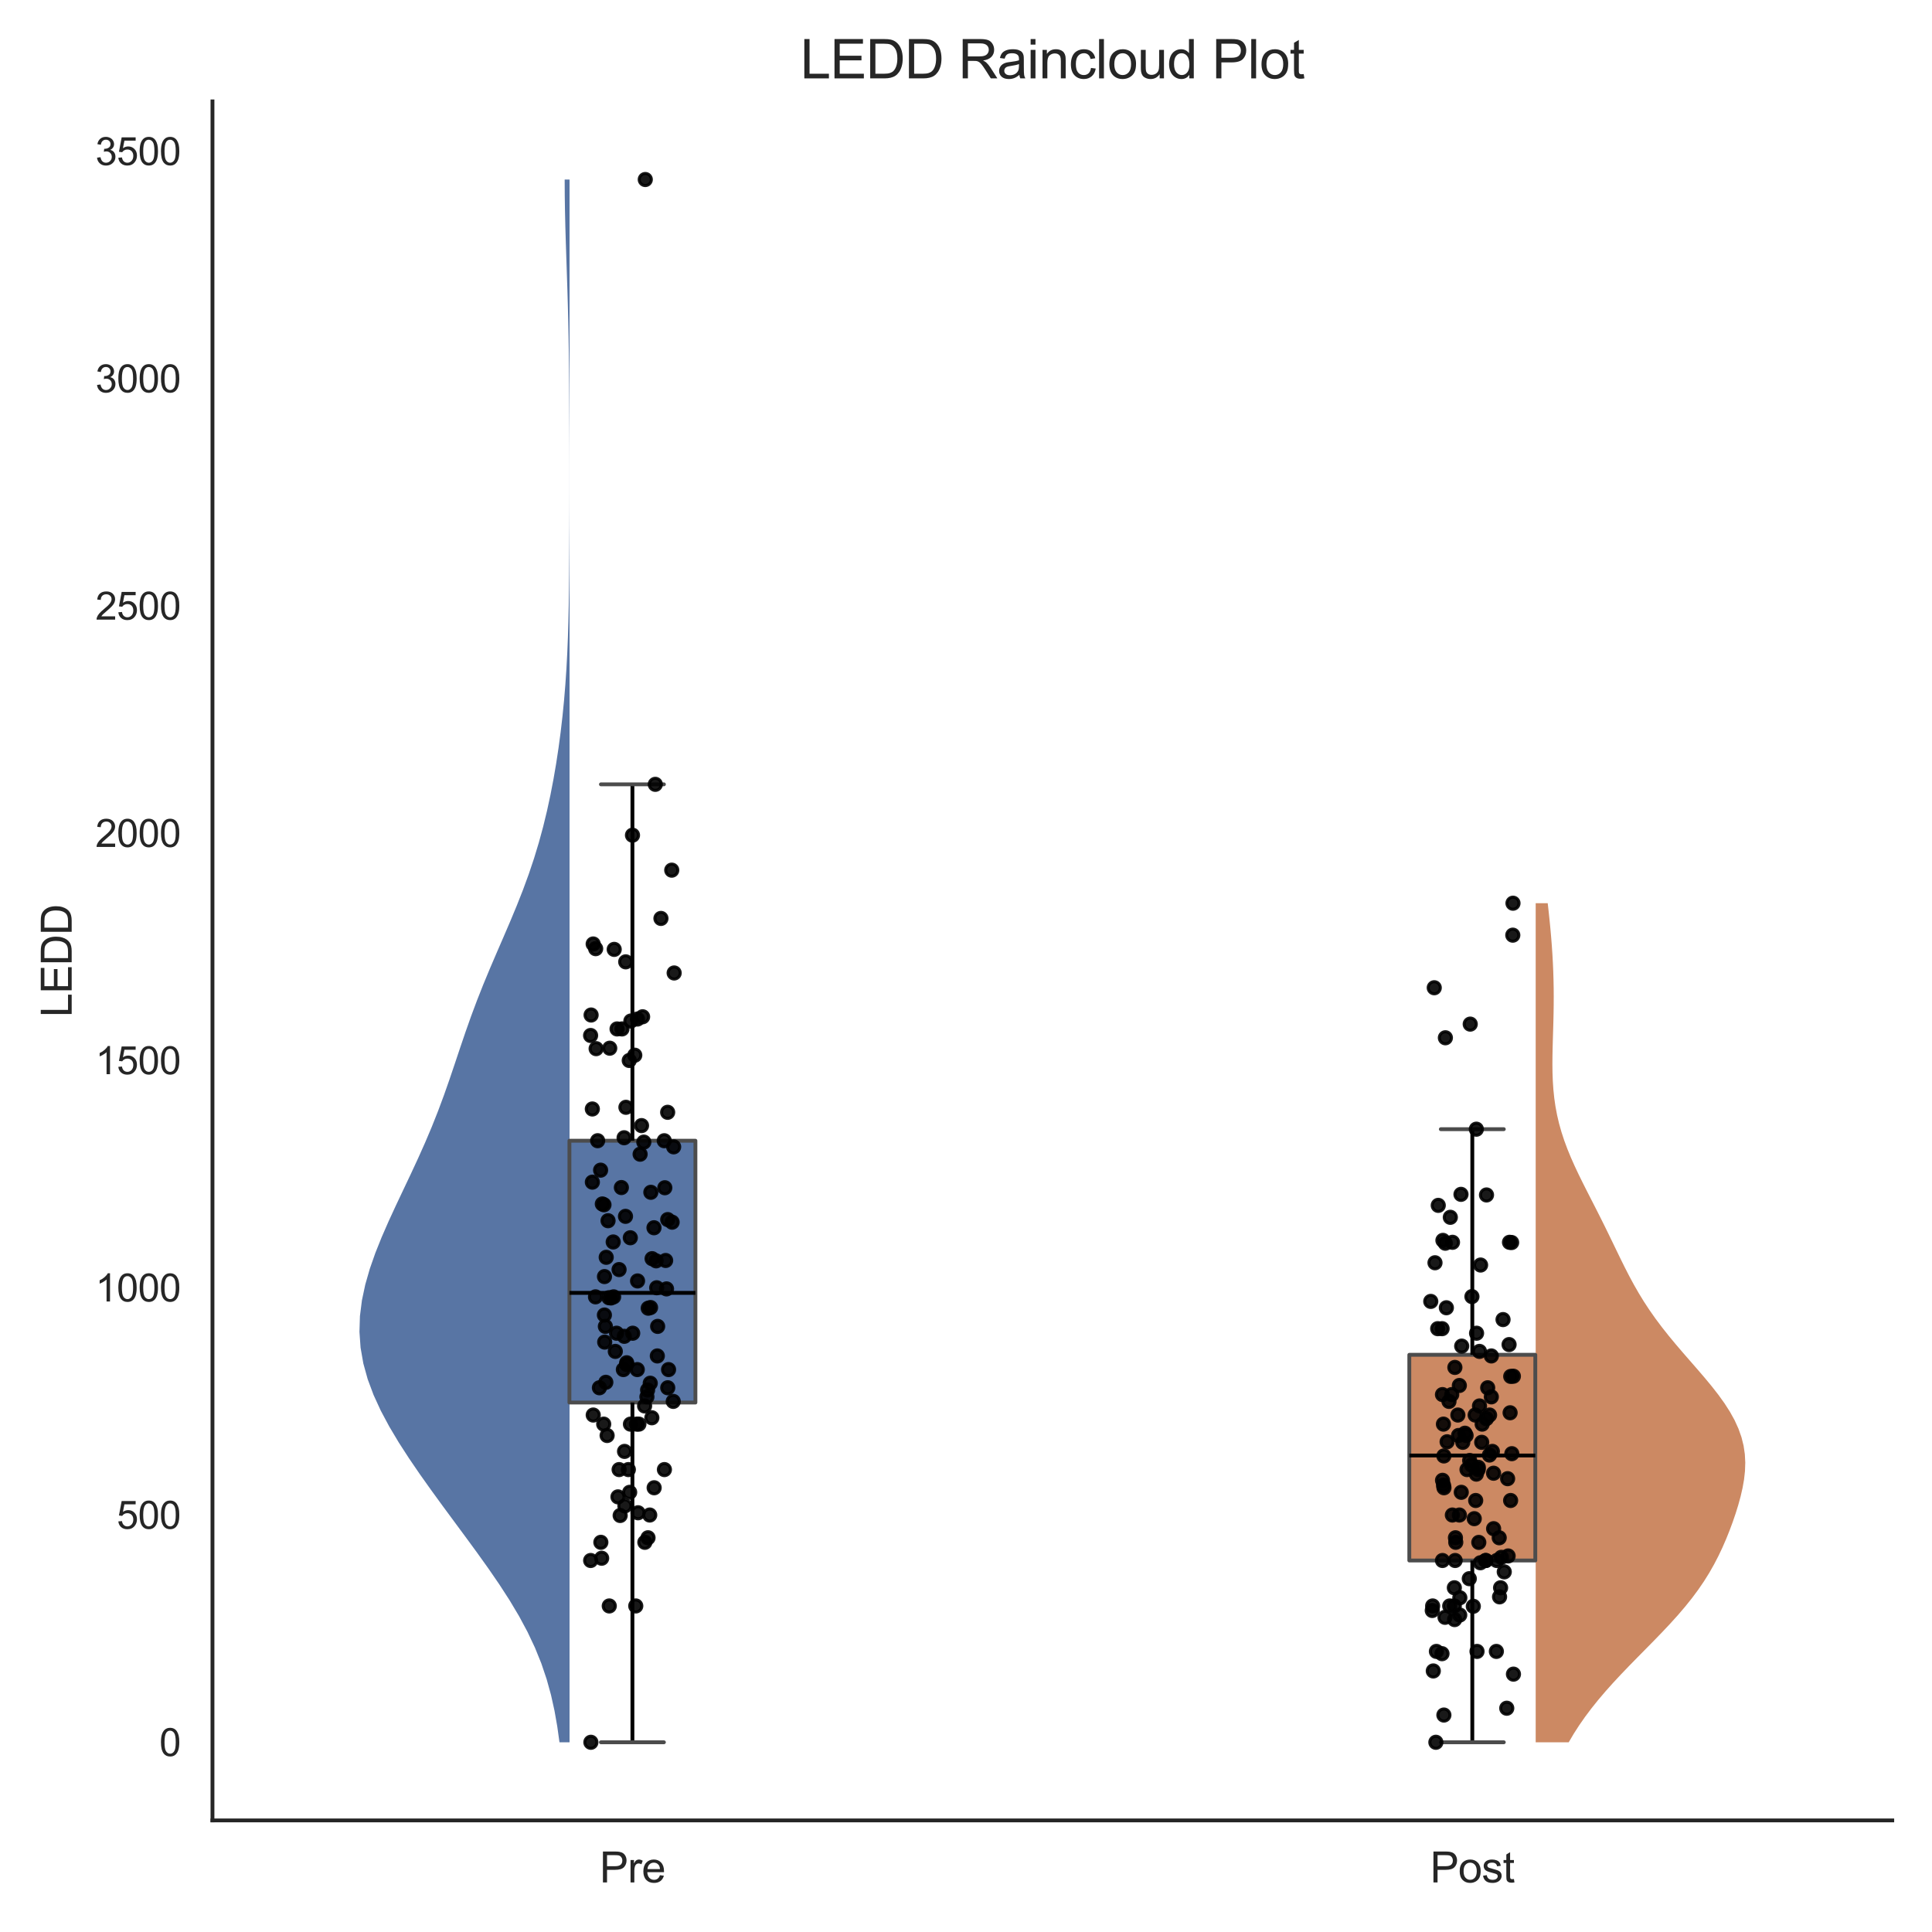 <?xml version="1.0" encoding="utf-8" standalone="no"?>
<!DOCTYPE svg PUBLIC "-//W3C//DTD SVG 1.1//EN"
  "http://www.w3.org/Graphics/SVG/1.1/DTD/svg11.dtd">
<svg xmlns:xlink="http://www.w3.org/1999/xlink" width="504pt" height="504pt" viewBox="0 0 504 504" xmlns="http://www.w3.org/2000/svg" version="1.1">
 <defs>
  <style type="text/css">*{stroke-linejoin: round; stroke-linecap: butt}</style>
 </defs>
 <g id="figure_1">
  <g id="patch_1">
   <path d="M 0 504 
L 504 504 
L 504 0 
L 0 0 
z
" style="fill: #ffffff"/>
  </g>
  <g id="axes_1">
   <g id="patch_2">
    <path d="M 55.428 474.892 
L 493.632 474.892 
L 493.632 26.448 
L 55.428 26.448 
z
" style="fill: #ffffff"/>
   </g>
   <g id="matplotlib.axis_1">
    <g id="xtick_1">
     <g id="text_1">
      <!-- Pre -->
      <g style="fill: #262626" transform="translate(156.42 491.066) scale(0.11 -0.11)">
       <defs>
        <path id="ArialMT-50" d="M 494 0 
L 494 4581 
L 2222 4581 
Q 2678 4581 2919 4538 
Q 3256 4481 3484 4323 
Q 3713 4166 3852 3881 
Q 3991 3597 3991 3256 
Q 3991 2672 3619 2267 
Q 3247 1863 2275 1863 
L 1100 1863 
L 1100 0 
L 494 0 
z
M 1100 2403 
L 2284 2403 
Q 2872 2403 3119 2622 
Q 3366 2841 3366 3238 
Q 3366 3525 3220 3729 
Q 3075 3934 2838 4000 
Q 2684 4041 2272 4041 
L 1100 4041 
L 1100 2403 
z
" transform="scale(0.016)"/>
        <path id="ArialMT-72" d="M 416 0 
L 416 3319 
L 922 3319 
L 922 2816 
Q 1116 3169 1280 3281 
Q 1444 3394 1641 3394 
Q 1925 3394 2219 3213 
L 2025 2691 
Q 1819 2813 1613 2813 
Q 1428 2813 1281 2702 
Q 1134 2591 1072 2394 
Q 978 2094 978 1738 
L 978 0 
L 416 0 
z
" transform="scale(0.016)"/>
        <path id="ArialMT-65" d="M 2694 1069 
L 3275 997 
Q 3138 488 2766 206 
Q 2394 -75 1816 -75 
Q 1088 -75 661 373 
Q 234 822 234 1631 
Q 234 2469 665 2931 
Q 1097 3394 1784 3394 
Q 2450 3394 2872 2941 
Q 3294 2488 3294 1666 
Q 3294 1616 3291 1516 
L 816 1516 
Q 847 969 1125 678 
Q 1403 388 1819 388 
Q 2128 388 2347 550 
Q 2566 713 2694 1069 
z
M 847 1978 
L 2700 1978 
Q 2663 2397 2488 2606 
Q 2219 2931 1791 2931 
Q 1403 2931 1139 2672 
Q 875 2413 847 1978 
z
" transform="scale(0.016)"/>
       </defs>
       <use xlink:href="#ArialMT-50"/>
       <use xlink:href="#ArialMT-72" transform="translate(66.699 0)"/>
       <use xlink:href="#ArialMT-65" transform="translate(100 0)"/>
      </g>
     </g>
    </g>
    <g id="xtick_2">
     <g id="text_2">
      <!-- Post -->
      <g style="fill: #262626" transform="translate(373.076 491.066) scale(0.11 -0.11)">
       <defs>
        <path id="ArialMT-6f" d="M 213 1659 
Q 213 2581 725 3025 
Q 1153 3394 1769 3394 
Q 2453 3394 2887 2945 
Q 3322 2497 3322 1706 
Q 3322 1066 3130 698 
Q 2938 331 2570 128 
Q 2203 -75 1769 -75 
Q 1072 -75 642 372 
Q 213 819 213 1659 
z
M 791 1659 
Q 791 1022 1069 705 
Q 1347 388 1769 388 
Q 2188 388 2466 706 
Q 2744 1025 2744 1678 
Q 2744 2294 2464 2611 
Q 2184 2928 1769 2928 
Q 1347 2928 1069 2612 
Q 791 2297 791 1659 
z
" transform="scale(0.016)"/>
        <path id="ArialMT-73" d="M 197 991 
L 753 1078 
Q 800 744 1014 566 
Q 1228 388 1613 388 
Q 2000 388 2187 545 
Q 2375 703 2375 916 
Q 2375 1106 2209 1216 
Q 2094 1291 1634 1406 
Q 1016 1563 777 1677 
Q 538 1791 414 1992 
Q 291 2194 291 2438 
Q 291 2659 392 2848 
Q 494 3038 669 3163 
Q 800 3259 1026 3326 
Q 1253 3394 1513 3394 
Q 1903 3394 2198 3281 
Q 2494 3169 2634 2976 
Q 2775 2784 2828 2463 
L 2278 2388 
Q 2241 2644 2061 2787 
Q 1881 2931 1553 2931 
Q 1166 2931 1000 2803 
Q 834 2675 834 2503 
Q 834 2394 903 2306 
Q 972 2216 1119 2156 
Q 1203 2125 1616 2013 
Q 2213 1853 2448 1751 
Q 2684 1650 2818 1456 
Q 2953 1263 2953 975 
Q 2953 694 2789 445 
Q 2625 197 2315 61 
Q 2006 -75 1616 -75 
Q 969 -75 630 194 
Q 291 463 197 991 
z
" transform="scale(0.016)"/>
        <path id="ArialMT-74" d="M 1650 503 
L 1731 6 
Q 1494 -44 1306 -44 
Q 1000 -44 831 53 
Q 663 150 594 308 
Q 525 466 525 972 
L 525 2881 
L 113 2881 
L 113 3319 
L 525 3319 
L 525 4141 
L 1084 4478 
L 1084 3319 
L 1650 3319 
L 1650 2881 
L 1084 2881 
L 1084 941 
Q 1084 700 1114 631 
Q 1144 563 1211 522 
Q 1278 481 1403 481 
Q 1497 481 1650 503 
z
" transform="scale(0.016)"/>
       </defs>
       <use xlink:href="#ArialMT-50"/>
       <use xlink:href="#ArialMT-6f" transform="translate(66.699 0)"/>
       <use xlink:href="#ArialMT-73" transform="translate(122.314 0)"/>
       <use xlink:href="#ArialMT-74" transform="translate(172.314 0)"/>
      </g>
     </g>
    </g>
   </g>
   <g id="matplotlib.axis_2">
    <g id="ytick_1">
     <g id="text_3">
      <!-- 0 -->
      <g style="fill: #262626" transform="translate(41.567 458.097) scale(0.1 -0.1)">
       <defs>
        <path id="ArialMT-30" d="M 266 2259 
Q 266 3072 433 3567 
Q 600 4063 929 4331 
Q 1259 4600 1759 4600 
Q 2128 4600 2406 4451 
Q 2684 4303 2865 4023 
Q 3047 3744 3150 3342 
Q 3253 2941 3253 2259 
Q 3253 1453 3087 958 
Q 2922 463 2592 192 
Q 2263 -78 1759 -78 
Q 1097 -78 719 397 
Q 266 969 266 2259 
z
M 844 2259 
Q 844 1131 1108 757 
Q 1372 384 1759 384 
Q 2147 384 2411 759 
Q 2675 1134 2675 2259 
Q 2675 3391 2411 3762 
Q 2147 4134 1753 4134 
Q 1366 4134 1134 3806 
Q 844 3388 844 2259 
z
" transform="scale(0.016)"/>
       </defs>
       <use xlink:href="#ArialMT-30"/>
      </g>
     </g>
    </g>
    <g id="ytick_2">
     <g id="text_4">
      <!-- 500 -->
      <g style="fill: #262626" transform="translate(30.445 398.806) scale(0.1 -0.1)">
       <defs>
        <path id="ArialMT-35" d="M 266 1200 
L 856 1250 
Q 922 819 1161 601 
Q 1400 384 1738 384 
Q 2144 384 2425 690 
Q 2706 997 2706 1503 
Q 2706 1984 2436 2262 
Q 2166 2541 1728 2541 
Q 1456 2541 1237 2417 
Q 1019 2294 894 2097 
L 366 2166 
L 809 4519 
L 3088 4519 
L 3088 3981 
L 1259 3981 
L 1013 2750 
Q 1425 3038 1878 3038 
Q 2478 3038 2890 2622 
Q 3303 2206 3303 1553 
Q 3303 931 2941 478 
Q 2500 -78 1738 -78 
Q 1113 -78 717 272 
Q 322 622 266 1200 
z
" transform="scale(0.016)"/>
       </defs>
       <use xlink:href="#ArialMT-35"/>
       <use xlink:href="#ArialMT-30" transform="translate(55.615 0)"/>
       <use xlink:href="#ArialMT-30" transform="translate(111.23 0)"/>
      </g>
     </g>
    </g>
    <g id="ytick_3">
     <g id="text_5">
      <!-- 1000 -->
      <g style="fill: #262626" transform="translate(24.884 339.516) scale(0.1 -0.1)">
       <defs>
        <path id="ArialMT-31" d="M 2384 0 
L 1822 0 
L 1822 3584 
Q 1619 3391 1289 3197 
Q 959 3003 697 2906 
L 697 3450 
Q 1169 3672 1522 3987 
Q 1875 4303 2022 4600 
L 2384 4600 
L 2384 0 
z
" transform="scale(0.016)"/>
       </defs>
       <use xlink:href="#ArialMT-31"/>
       <use xlink:href="#ArialMT-30" transform="translate(55.615 0)"/>
       <use xlink:href="#ArialMT-30" transform="translate(111.23 0)"/>
       <use xlink:href="#ArialMT-30" transform="translate(166.846 0)"/>
      </g>
     </g>
    </g>
    <g id="ytick_4">
     <g id="text_6">
      <!-- 1500 -->
      <g style="fill: #262626" transform="translate(24.884 280.226) scale(0.1 -0.1)">
       <use xlink:href="#ArialMT-31"/>
       <use xlink:href="#ArialMT-35" transform="translate(55.615 0)"/>
       <use xlink:href="#ArialMT-30" transform="translate(111.23 0)"/>
       <use xlink:href="#ArialMT-30" transform="translate(166.846 0)"/>
      </g>
     </g>
    </g>
    <g id="ytick_5">
     <g id="text_7">
      <!-- 2000 -->
      <g style="fill: #262626" transform="translate(24.884 220.935) scale(0.1 -0.1)">
       <defs>
        <path id="ArialMT-32" d="M 3222 541 
L 3222 0 
L 194 0 
Q 188 203 259 391 
Q 375 700 629 1000 
Q 884 1300 1366 1694 
Q 2113 2306 2375 2664 
Q 2638 3022 2638 3341 
Q 2638 3675 2398 3904 
Q 2159 4134 1775 4134 
Q 1369 4134 1125 3890 
Q 881 3647 878 3216 
L 300 3275 
Q 359 3922 746 4261 
Q 1134 4600 1788 4600 
Q 2447 4600 2831 4234 
Q 3216 3869 3216 3328 
Q 3216 3053 3103 2787 
Q 2991 2522 2730 2228 
Q 2469 1934 1863 1422 
Q 1356 997 1212 845 
Q 1069 694 975 541 
L 3222 541 
z
" transform="scale(0.016)"/>
       </defs>
       <use xlink:href="#ArialMT-32"/>
       <use xlink:href="#ArialMT-30" transform="translate(55.615 0)"/>
       <use xlink:href="#ArialMT-30" transform="translate(111.23 0)"/>
       <use xlink:href="#ArialMT-30" transform="translate(166.846 0)"/>
      </g>
     </g>
    </g>
    <g id="ytick_6">
     <g id="text_8">
      <!-- 2500 -->
      <g style="fill: #262626" transform="translate(24.884 161.645) scale(0.1 -0.1)">
       <use xlink:href="#ArialMT-32"/>
       <use xlink:href="#ArialMT-35" transform="translate(55.615 0)"/>
       <use xlink:href="#ArialMT-30" transform="translate(111.23 0)"/>
       <use xlink:href="#ArialMT-30" transform="translate(166.846 0)"/>
      </g>
     </g>
    </g>
    <g id="ytick_7">
     <g id="text_9">
      <!-- 3000 -->
      <g style="fill: #262626" transform="translate(24.884 102.355) scale(0.1 -0.1)">
       <defs>
        <path id="ArialMT-33" d="M 269 1209 
L 831 1284 
Q 928 806 1161 595 
Q 1394 384 1728 384 
Q 2125 384 2398 659 
Q 2672 934 2672 1341 
Q 2672 1728 2419 1979 
Q 2166 2231 1775 2231 
Q 1616 2231 1378 2169 
L 1441 2663 
Q 1497 2656 1531 2656 
Q 1891 2656 2178 2843 
Q 2466 3031 2466 3422 
Q 2466 3731 2256 3934 
Q 2047 4138 1716 4138 
Q 1388 4138 1169 3931 
Q 950 3725 888 3313 
L 325 3413 
Q 428 3978 793 4289 
Q 1159 4600 1703 4600 
Q 2078 4600 2393 4439 
Q 2709 4278 2876 4000 
Q 3044 3722 3044 3409 
Q 3044 3113 2884 2869 
Q 2725 2625 2413 2481 
Q 2819 2388 3044 2092 
Q 3269 1797 3269 1353 
Q 3269 753 2831 336 
Q 2394 -81 1725 -81 
Q 1122 -81 723 278 
Q 325 638 269 1209 
z
" transform="scale(0.016)"/>
       </defs>
       <use xlink:href="#ArialMT-33"/>
       <use xlink:href="#ArialMT-30" transform="translate(55.615 0)"/>
       <use xlink:href="#ArialMT-30" transform="translate(111.23 0)"/>
       <use xlink:href="#ArialMT-30" transform="translate(166.846 0)"/>
      </g>
     </g>
    </g>
    <g id="ytick_8">
     <g id="text_10">
      <!-- 3500 -->
      <g style="fill: #262626" transform="translate(24.884 43.065) scale(0.1 -0.1)">
       <use xlink:href="#ArialMT-33"/>
       <use xlink:href="#ArialMT-35" transform="translate(55.615 0)"/>
       <use xlink:href="#ArialMT-30" transform="translate(111.23 0)"/>
       <use xlink:href="#ArialMT-30" transform="translate(166.846 0)"/>
      </g>
     </g>
    </g>
    <g id="text_11">
     <!-- LEDD -->
     <g style="fill: #262626" transform="translate(18.698 265.341) rotate(-90) scale(0.11 -0.11)">
      <defs>
       <path id="ArialMT-4c" d="M 469 0 
L 469 4581 
L 1075 4581 
L 1075 541 
L 3331 541 
L 3331 0 
L 469 0 
z
" transform="scale(0.016)"/>
       <path id="ArialMT-45" d="M 506 0 
L 506 4581 
L 3819 4581 
L 3819 4041 
L 1113 4041 
L 1113 2638 
L 3647 2638 
L 3647 2100 
L 1113 2100 
L 1113 541 
L 3925 541 
L 3925 0 
L 506 0 
z
" transform="scale(0.016)"/>
       <path id="ArialMT-44" d="M 494 0 
L 494 4581 
L 2072 4581 
Q 2606 4581 2888 4516 
Q 3281 4425 3559 4188 
Q 3922 3881 4101 3404 
Q 4281 2928 4281 2316 
Q 4281 1794 4159 1391 
Q 4038 988 3847 723 
Q 3656 459 3429 307 
Q 3203 156 2883 78 
Q 2563 0 2147 0 
L 494 0 
z
M 1100 541 
L 2078 541 
Q 2531 541 2789 625 
Q 3047 709 3200 863 
Q 3416 1078 3536 1442 
Q 3656 1806 3656 2325 
Q 3656 3044 3420 3430 
Q 3184 3816 2847 3947 
Q 2603 4041 2063 4041 
L 1100 4041 
L 1100 541 
z
" transform="scale(0.016)"/>
      </defs>
      <use xlink:href="#ArialMT-4c"/>
      <use xlink:href="#ArialMT-45" transform="translate(55.615 0)"/>
      <use xlink:href="#ArialMT-44" transform="translate(122.314 0)"/>
      <use xlink:href="#ArialMT-44" transform="translate(194.531 0)"/>
     </g>
    </g>
   </g>
   <g id="FillBetweenPolyCollection_1">
    <defs>
     <path id="m9ee59a6332" d="M 148.578 -49.492 
L 145.951 -49.492 
L 145.376 -53.61 
L 144.651 -57.728 
L 143.738 -61.846 
L 142.6 -65.964 
L 141.208 -70.082 
L 139.542 -74.199 
L 137.597 -78.317 
L 135.384 -82.435 
L 132.926 -86.553 
L 130.261 -90.671 
L 127.434 -94.789 
L 124.49 -98.907 
L 121.476 -103.025 
L 118.432 -107.143 
L 115.395 -111.261 
L 112.399 -115.379 
L 109.477 -119.497 
L 106.666 -123.615 
L 104.007 -127.733 
L 101.551 -131.851 
L 99.349 -135.969 
L 97.456 -140.087 
L 95.921 -144.205 
L 94.781 -148.322 
L 94.062 -152.44 
L 93.771 -156.558 
L 93.897 -160.676 
L 94.417 -164.794 
L 95.292 -168.912 
L 96.476 -173.03 
L 97.919 -177.148 
L 99.568 -181.266 
L 101.367 -185.384 
L 103.266 -189.502 
L 105.214 -193.62 
L 107.165 -197.738 
L 109.077 -201.856 
L 110.916 -205.974 
L 112.658 -210.092 
L 114.293 -214.21 
L 115.825 -218.327 
L 117.271 -222.445 
L 118.663 -226.563 
L 120.04 -230.681 
L 121.441 -234.799 
L 122.899 -238.917 
L 124.439 -243.035 
L 126.067 -247.153 
L 127.775 -251.271 
L 129.539 -255.389 
L 131.325 -259.507 
L 133.093 -263.625 
L 134.806 -267.743 
L 136.43 -271.861 
L 137.94 -275.979 
L 139.321 -280.097 
L 140.57 -284.215 
L 141.69 -288.333 
L 142.69 -292.45 
L 143.582 -296.568 
L 144.376 -300.686 
L 145.083 -304.804 
L 145.708 -308.922 
L 146.258 -313.04 
L 146.736 -317.158 
L 147.143 -321.276 
L 147.483 -325.394 
L 147.76 -329.512 
L 147.98 -333.63 
L 148.149 -337.748 
L 148.276 -341.866 
L 148.367 -345.984 
L 148.431 -350.102 
L 148.475 -354.22 
L 148.503 -358.338 
L 148.521 -362.455 
L 148.532 -366.573 
L 148.538 -370.691 
L 148.541 -374.809 
L 148.542 -378.927 
L 148.541 -383.045 
L 148.538 -387.163 
L 148.531 -391.281 
L 148.521 -395.399 
L 148.505 -399.517 
L 148.48 -403.635 
L 148.444 -407.753 
L 148.394 -411.871 
L 148.327 -415.989 
L 148.241 -420.107 
L 148.137 -424.225 
L 148.015 -428.343 
L 147.881 -432.461 
L 147.741 -436.578 
L 147.606 -440.696 
L 147.484 -444.814 
L 147.388 -448.932 
L 147.326 -453.05 
L 147.305 -457.168 
L 148.578 -457.168 
L 148.578 -457.168 
L 148.578 -453.05 
L 148.578 -448.932 
L 148.578 -444.814 
L 148.578 -440.696 
L 148.578 -436.578 
L 148.578 -432.461 
L 148.578 -428.343 
L 148.578 -424.225 
L 148.578 -420.107 
L 148.578 -415.989 
L 148.578 -411.871 
L 148.578 -407.753 
L 148.578 -403.635 
L 148.578 -399.517 
L 148.572 -395.399 
L 148.561 -391.281 
L 148.555 -387.163 
L 148.552 -383.045 
L 148.551 -378.927 
L 148.552 -374.809 
L 148.555 -370.691 
L 148.561 -366.573 
L 148.572 -362.455 
L 148.578 -358.338 
L 148.578 -354.22 
L 148.578 -350.102 
L 148.578 -345.984 
L 148.578 -341.866 
L 148.578 -337.748 
L 148.578 -333.63 
L 148.578 -329.512 
L 148.578 -325.394 
L 148.578 -321.276 
L 148.578 -317.158 
L 148.578 -313.04 
L 148.578 -308.922 
L 148.578 -304.804 
L 148.578 -300.686 
L 148.578 -296.568 
L 148.578 -292.45 
L 148.578 -288.333 
L 148.578 -284.215 
L 148.578 -280.097 
L 148.578 -275.979 
L 148.578 -271.861 
L 148.578 -267.743 
L 148.578 -263.625 
L 148.578 -259.507 
L 148.578 -255.389 
L 148.578 -251.271 
L 148.578 -247.153 
L 148.578 -243.035 
L 148.578 -238.917 
L 148.578 -234.799 
L 148.578 -230.681 
L 148.578 -226.563 
L 148.578 -222.445 
L 148.578 -218.327 
L 148.578 -214.21 
L 148.578 -210.092 
L 148.578 -205.974 
L 148.578 -201.856 
L 148.578 -197.738 
L 148.578 -193.62 
L 148.578 -189.502 
L 148.578 -185.384 
L 148.578 -181.266 
L 148.578 -177.148 
L 148.578 -173.03 
L 148.578 -168.912 
L 148.578 -164.794 
L 148.578 -160.676 
L 148.578 -156.558 
L 148.578 -152.44 
L 148.578 -148.322 
L 148.578 -144.205 
L 148.578 -140.087 
L 148.578 -135.969 
L 148.578 -131.851 
L 148.578 -127.733 
L 148.578 -123.615 
L 148.578 -119.497 
L 148.578 -115.379 
L 148.578 -111.261 
L 148.578 -107.143 
L 148.578 -103.025 
L 148.578 -98.907 
L 148.578 -94.789 
L 148.578 -90.671 
L 148.578 -86.553 
L 148.578 -82.435 
L 148.578 -78.317 
L 148.578 -74.199 
L 148.578 -70.082 
L 148.578 -65.964 
L 148.578 -61.846 
L 148.578 -57.728 
L 148.578 -53.61 
L 148.578 -49.492 
z
"/>
    </defs>
    <g clip-path="url(#p3ded3332db)">
     <use xlink:href="#m9ee59a6332" x="0" y="504" style="fill: #5875a4"/>
    </g>
   </g>
   <g id="FillBetweenPolyCollection_2">
    <defs>
     <path id="m109785ad4e" d="M 409.229 -49.492 
L 400.615 -49.492 
L 400.615 -51.703 
L 400.615 -53.914 
L 400.615 -56.125 
L 400.615 -58.336 
L 400.615 -60.547 
L 400.615 -62.758 
L 400.615 -64.969 
L 400.615 -67.18 
L 400.615 -69.391 
L 400.615 -71.602 
L 400.615 -73.813 
L 400.615 -76.024 
L 400.615 -78.235 
L 400.615 -80.446 
L 400.615 -82.657 
L 400.615 -84.868 
L 400.615 -87.079 
L 400.615 -89.29 
L 400.615 -91.501 
L 400.615 -93.712 
L 400.615 -95.923 
L 400.615 -98.134 
L 400.615 -100.345 
L 400.615 -102.556 
L 400.615 -104.767 
L 400.615 -106.978 
L 400.615 -109.189 
L 400.615 -111.4 
L 400.615 -113.611 
L 400.615 -115.822 
L 400.615 -118.033 
L 400.615 -120.244 
L 400.615 -122.455 
L 400.615 -124.666 
L 400.615 -126.877 
L 400.615 -129.088 
L 400.615 -131.299 
L 400.615 -133.51 
L 400.615 -135.721 
L 400.615 -137.932 
L 400.615 -140.143 
L 400.615 -142.354 
L 400.615 -144.565 
L 400.615 -146.776 
L 400.615 -148.987 
L 400.615 -151.198 
L 400.615 -153.409 
L 400.615 -155.62 
L 400.615 -157.831 
L 400.615 -160.042 
L 400.615 -162.253 
L 400.615 -164.464 
L 400.615 -166.675 
L 400.615 -168.886 
L 400.615 -171.097 
L 400.615 -173.308 
L 400.615 -175.52 
L 400.615 -177.731 
L 400.615 -179.942 
L 400.615 -182.153 
L 400.615 -184.364 
L 400.615 -186.575 
L 400.615 -188.786 
L 400.615 -190.997 
L 400.615 -193.208 
L 400.615 -195.419 
L 400.615 -197.63 
L 400.615 -199.841 
L 400.615 -202.052 
L 400.615 -204.263 
L 400.615 -206.474 
L 400.615 -208.685 
L 400.615 -210.896 
L 400.615 -213.107 
L 400.615 -215.318 
L 400.615 -217.529 
L 400.615 -219.74 
L 400.615 -221.951 
L 400.615 -224.162 
L 400.615 -226.373 
L 400.615 -228.584 
L 400.615 -230.795 
L 400.615 -233.006 
L 400.615 -235.217 
L 400.615 -237.428 
L 400.615 -239.639 
L 400.615 -241.85 
L 400.615 -244.061 
L 400.615 -246.272 
L 400.615 -248.483 
L 400.615 -250.694 
L 400.615 -252.905 
L 400.615 -255.116 
L 400.615 -257.327 
L 400.615 -259.538 
L 400.615 -261.749 
L 400.615 -263.96 
L 400.615 -266.171 
L 400.615 -268.382 
L 403.752 -268.382 
L 403.752 -268.382 
L 404.001 -266.171 
L 404.235 -263.96 
L 404.451 -261.749 
L 404.647 -259.538 
L 404.821 -257.327 
L 404.971 -255.116 
L 405.095 -252.905 
L 405.192 -250.694 
L 405.262 -248.483 
L 405.305 -246.272 
L 405.32 -244.061 
L 405.31 -241.85 
L 405.278 -239.639 
L 405.227 -237.428 
L 405.165 -235.217 
L 405.098 -233.006 
L 405.037 -230.795 
L 404.992 -228.584 
L 404.976 -226.373 
L 405.002 -224.162 
L 405.083 -221.951 
L 405.233 -219.74 
L 405.462 -217.529 
L 405.781 -215.318 
L 406.198 -213.107 
L 406.717 -210.896 
L 407.34 -208.685 
L 408.064 -206.474 
L 408.884 -204.263 
L 409.792 -202.052 
L 410.774 -199.841 
L 411.816 -197.63 
L 412.904 -195.419 
L 414.019 -193.208 
L 415.149 -190.997 
L 416.278 -188.786 
L 417.397 -186.575 
L 418.5 -184.364 
L 419.586 -182.153 
L 420.658 -179.942 
L 421.725 -177.731 
L 422.798 -175.52 
L 423.894 -173.308 
L 425.029 -171.097 
L 426.221 -168.886 
L 427.487 -166.675 
L 428.84 -164.464 
L 430.291 -162.253 
L 431.844 -160.042 
L 433.498 -157.831 
L 435.246 -155.62 
L 437.075 -153.409 
L 438.965 -151.198 
L 440.888 -148.987 
L 442.816 -146.776 
L 444.713 -144.565 
L 446.544 -142.354 
L 448.272 -140.143 
L 449.861 -137.932 
L 451.28 -135.721 
L 452.504 -133.51 
L 453.512 -131.299 
L 454.294 -129.088 
L 454.846 -126.877 
L 455.173 -124.666 
L 455.289 -122.455 
L 455.213 -120.244 
L 454.968 -118.033 
L 454.578 -115.822 
L 454.07 -113.611 
L 453.463 -111.4 
L 452.777 -109.189 
L 452.021 -106.978 
L 451.2 -104.767 
L 450.313 -102.556 
L 449.352 -100.345 
L 448.306 -98.134 
L 447.161 -95.923 
L 445.905 -93.712 
L 444.525 -91.501 
L 443.014 -89.29 
L 441.371 -87.079 
L 439.597 -84.868 
L 437.704 -82.657 
L 435.707 -80.446 
L 433.626 -78.235 
L 431.485 -76.024 
L 429.309 -73.813 
L 427.127 -71.602 
L 424.963 -69.391 
L 422.842 -67.18 
L 420.784 -64.969 
L 418.809 -62.758 
L 416.929 -60.547 
L 415.156 -58.336 
L 413.496 -56.125 
L 411.954 -53.914 
L 410.532 -51.703 
L 409.229 -49.492 
z
"/>
    </defs>
    <g clip-path="url(#p3ded3332db)">
     <use xlink:href="#m109785ad4e" x="0" y="504" style="fill: #cc8963"/>
    </g>
   </g>
   <g id="patch_3">
    <path d="M 148.546 365.879 
L 181.412 365.879 
L 181.412 297.581 
L 148.546 297.581 
L 148.546 365.879 
z
" clip-path="url(#p3ded3332db)" style="fill: #5875a4; stroke: #4c4c4c; stroke-linejoin: miter"/>
   </g>
   <g id="line2d_1">
    <path d="M 164.979 365.879 
L 164.979 454.508 
" clip-path="url(#p3ded3332db)" style="fill: none; stroke: #000000"/>
   </g>
   <g id="line2d_2">
    <path d="M 164.979 297.581 
L 164.979 204.609 
" clip-path="url(#p3ded3332db)" style="fill: none; stroke: #000000"/>
   </g>
   <g id="line2d_3">
    <path d="M 156.763 454.508 
L 173.195 454.508 
" clip-path="url(#p3ded3332db)" style="fill: none; stroke: #4c4c4c; stroke-linecap: round"/>
   </g>
   <g id="line2d_4">
    <path d="M 156.763 204.609 
L 173.195 204.609 
" clip-path="url(#p3ded3332db)" style="fill: none; stroke: #4c4c4c; stroke-linecap: round"/>
   </g>
   <g id="line2d_5"/>
   <g id="patch_4">
    <path d="M 367.648 407.085 
L 400.514 407.085 
L 400.514 353.428 
L 367.648 353.428 
L 367.648 407.085 
z
" clip-path="url(#p3ded3332db)" style="fill: #cc8963; stroke: #4c4c4c; stroke-linejoin: miter"/>
   </g>
   <g id="line2d_6">
    <path d="M 384.081 407.085 
L 384.081 454.508 
" clip-path="url(#p3ded3332db)" style="fill: none; stroke: #000000"/>
   </g>
   <g id="line2d_7">
    <path d="M 384.081 353.428 
L 384.081 294.57 
" clip-path="url(#p3ded3332db)" style="fill: none; stroke: #000000"/>
   </g>
   <g id="line2d_8">
    <path d="M 375.865 454.508 
L 392.297 454.508 
" clip-path="url(#p3ded3332db)" style="fill: none; stroke: #4c4c4c; stroke-linecap: round"/>
   </g>
   <g id="line2d_9">
    <path d="M 375.865 294.57 
L 392.297 294.57 
" clip-path="url(#p3ded3332db)" style="fill: none; stroke: #4c4c4c; stroke-linecap: round"/>
   </g>
   <g id="line2d_10"/>
   <g id="PathCollection_1">
    <defs>
     <path id="md6fd870c80" d="M 0 1.581 
C 0.419 1.581 0.822 1.415 1.118 1.118 
C 1.415 0.822 1.581 0.419 1.581 0 
C 1.581 -0.419 1.415 -0.822 1.118 -1.118 
C 0.822 -1.415 0.419 -1.581 0 -1.581 
C -0.419 -1.581 -0.822 -1.415 -1.118 -1.118 
C -1.415 -0.822 -1.581 -0.419 -1.581 0 
C -1.581 0.419 -1.415 0.822 -1.118 1.118 
C -0.822 1.415 -0.419 1.581 0 1.581 
z
" style="stroke: #000000; stroke-opacity: 0.9; stroke-width: 0.8"/>
    </defs>
    <g clip-path="url(#p3ded3332db)">
     <use xlink:href="#md6fd870c80" x="157.747" y="350.112" style="fill-opacity: 0.9; stroke: #000000; stroke-opacity: 0.9; stroke-width: 0.8"/>
     <use xlink:href="#md6fd870c80" x="169.785" y="311.035" style="fill-opacity: 0.9; stroke: #000000; stroke-opacity: 0.9; stroke-width: 0.8"/>
     <use xlink:href="#md6fd870c80" x="160.972" y="268.417" style="fill-opacity: 0.9; stroke: #000000; stroke-opacity: 0.9; stroke-width: 0.8"/>
     <use xlink:href="#md6fd870c80" x="156.68" y="305.26" style="fill-opacity: 0.9; stroke: #000000; stroke-opacity: 0.9; stroke-width: 0.8"/>
     <use xlink:href="#md6fd870c80" x="163.172" y="317.308" style="fill-opacity: 0.9; stroke: #000000; stroke-opacity: 0.9; stroke-width: 0.8"/>
     <use xlink:href="#md6fd870c80" x="161.781" y="395.346" style="fill-opacity: 0.9; stroke: #000000; stroke-opacity: 0.9; stroke-width: 0.8"/>
     <use xlink:href="#md6fd870c80" x="158.619" y="318.446" style="fill-opacity: 0.9; stroke: #000000; stroke-opacity: 0.9; stroke-width: 0.8"/>
     <use xlink:href="#md6fd870c80" x="173.284" y="297.582" style="fill-opacity: 0.9; stroke: #000000; stroke-opacity: 0.9; stroke-width: 0.8"/>
     <use xlink:href="#md6fd870c80" x="164.43" y="322.893" style="fill-opacity: 0.9; stroke: #000000; stroke-opacity: 0.9; stroke-width: 0.8"/>
     <use xlink:href="#md6fd870c80" x="162.858" y="348.602" style="fill-opacity: 0.9; stroke: #000000; stroke-opacity: 0.9; stroke-width: 0.8"/>
     <use xlink:href="#md6fd870c80" x="157.69" y="333.02" style="fill-opacity: 0.9; stroke: #000000; stroke-opacity: 0.9; stroke-width: 0.8"/>
     <use xlink:href="#md6fd870c80" x="159.397" y="338.599" style="fill-opacity: 0.9; stroke: #000000; stroke-opacity: 0.9; stroke-width: 0.8"/>
     <use xlink:href="#md6fd870c80" x="163.486" y="355.948" style="fill-opacity: 0.9; stroke: #000000; stroke-opacity: 0.9; stroke-width: 0.8"/>
     <use xlink:href="#md6fd870c80" x="157.67" y="343.052" style="fill-opacity: 0.9; stroke: #000000; stroke-opacity: 0.9; stroke-width: 0.8"/>
     <use xlink:href="#md6fd870c80" x="175.238" y="226.997" style="fill-opacity: 0.9; stroke: #000000; stroke-opacity: 0.9; stroke-width: 0.8"/>
     <use xlink:href="#md6fd870c80" x="173.873" y="336.234" style="fill-opacity: 0.9; stroke: #000000; stroke-opacity: 0.9; stroke-width: 0.8"/>
     <use xlink:href="#md6fd870c80" x="169.098" y="341.273" style="fill-opacity: 0.9; stroke: #000000; stroke-opacity: 0.9; stroke-width: 0.8"/>
     <use xlink:href="#md6fd870c80" x="154.522" y="289.299" style="fill-opacity: 0.9; stroke: #000000; stroke-opacity: 0.9; stroke-width: 0.8"/>
     <use xlink:href="#md6fd870c80" x="158.852" y="338.54" style="fill-opacity: 0.9; stroke: #000000; stroke-opacity: 0.9; stroke-width: 0.8"/>
     <use xlink:href="#md6fd870c80" x="164.464" y="371.511" style="fill-opacity: 0.9; stroke: #000000; stroke-opacity: 0.9; stroke-width: 0.8"/>
     <use xlink:href="#md6fd870c80" x="171.169" y="328.917" style="fill-opacity: 0.9; stroke: #000000; stroke-opacity: 0.9; stroke-width: 0.8"/>
     <use xlink:href="#md6fd870c80" x="164.997" y="217.878" style="fill-opacity: 0.9; stroke: #000000; stroke-opacity: 0.9; stroke-width: 0.8"/>
     <use xlink:href="#md6fd870c80" x="165.592" y="275.273" style="fill-opacity: 0.9; stroke: #000000; stroke-opacity: 0.9; stroke-width: 0.8"/>
     <use xlink:href="#md6fd870c80" x="164.576" y="266.353" style="fill-opacity: 0.9; stroke: #000000; stroke-opacity: 0.9; stroke-width: 0.8"/>
     <use xlink:href="#md6fd870c80" x="155.513" y="273.564" style="fill-opacity: 0.9; stroke: #000000; stroke-opacity: 0.9; stroke-width: 0.8"/>
     <use xlink:href="#md6fd870c80" x="163.231" y="250.915" style="fill-opacity: 0.9; stroke: #000000; stroke-opacity: 0.9; stroke-width: 0.8"/>
     <use xlink:href="#md6fd870c80" x="162.253" y="268.417" style="fill-opacity: 0.9; stroke: #000000; stroke-opacity: 0.9; stroke-width: 0.8"/>
     <use xlink:href="#md6fd870c80" x="160.077" y="338.309" style="fill-opacity: 0.9; stroke: #000000; stroke-opacity: 0.9; stroke-width: 0.8"/>
     <use xlink:href="#md6fd870c80" x="162.097" y="309.796" style="fill-opacity: 0.9; stroke: #000000; stroke-opacity: 0.9; stroke-width: 0.8"/>
     <use xlink:href="#md6fd870c80" x="160.843" y="347.795" style="fill-opacity: 0.9; stroke: #000000; stroke-opacity: 0.9; stroke-width: 0.8"/>
     <use xlink:href="#md6fd870c80" x="175.734" y="299.177" style="fill-opacity: 0.9; stroke: #000000; stroke-opacity: 0.9; stroke-width: 0.8"/>
     <use xlink:href="#md6fd870c80" x="167.955" y="297.944" style="fill-opacity: 0.9; stroke: #000000; stroke-opacity: 0.9; stroke-width: 0.8"/>
     <use xlink:href="#md6fd870c80" x="174.171" y="290.165" style="fill-opacity: 0.9; stroke: #000000; stroke-opacity: 0.9; stroke-width: 0.8"/>
     <use xlink:href="#md6fd870c80" x="166.671" y="371.511" style="fill-opacity: 0.9; stroke: #000000; stroke-opacity: 0.9; stroke-width: 0.8"/>
     <use xlink:href="#md6fd870c80" x="155.349" y="338.309" style="fill-opacity: 0.9; stroke: #000000; stroke-opacity: 0.9; stroke-width: 0.8"/>
     <use xlink:href="#md6fd870c80" x="166.246" y="357.282" style="fill-opacity: 0.9; stroke: #000000; stroke-opacity: 0.9; stroke-width: 0.8"/>
     <use xlink:href="#md6fd870c80" x="157.128" y="314.071" style="fill-opacity: 0.9; stroke: #000000; stroke-opacity: 0.9; stroke-width: 0.8"/>
     <use xlink:href="#md6fd870c80" x="154.756" y="369.14" style="fill-opacity: 0.9; stroke: #000000; stroke-opacity: 0.9; stroke-width: 0.8"/>
     <use xlink:href="#md6fd870c80" x="156.367" y="362.025" style="fill-opacity: 0.9; stroke: #000000; stroke-opacity: 0.9; stroke-width: 0.8"/>
     <use xlink:href="#md6fd870c80" x="172.42" y="239.59" style="fill-opacity: 0.9; stroke: #000000; stroke-opacity: 0.9; stroke-width: 0.8"/>
     <use xlink:href="#md6fd870c80" x="154.084" y="407.085" style="fill-opacity: 0.9; stroke: #000000; stroke-opacity: 0.9; stroke-width: 0.8"/>
     <use xlink:href="#md6fd870c80" x="158.042" y="360.602" style="fill-opacity: 0.9; stroke: #000000; stroke-opacity: 0.9; stroke-width: 0.8"/>
     <use xlink:href="#md6fd870c80" x="166.447" y="394.634" style="fill-opacity: 0.9; stroke: #000000; stroke-opacity: 0.9; stroke-width: 0.8"/>
     <use xlink:href="#md6fd870c80" x="154.743" y="246.255" style="fill-opacity: 0.9; stroke: #000000; stroke-opacity: 0.9; stroke-width: 0.8"/>
     <use xlink:href="#md6fd870c80" x="169.492" y="395.227" style="fill-opacity: 0.9; stroke: #000000; stroke-opacity: 0.9; stroke-width: 0.8"/>
     <use xlink:href="#md6fd870c80" x="161.21" y="390.484" style="fill-opacity: 0.9; stroke: #000000; stroke-opacity: 0.9; stroke-width: 0.8"/>
     <use xlink:href="#md6fd870c80" x="158.377" y="374.476" style="fill-opacity: 0.9; stroke: #000000; stroke-opacity: 0.9; stroke-width: 0.8"/>
     <use xlink:href="#md6fd870c80" x="168.761" y="364.396" style="fill-opacity: 0.9; stroke: #000000; stroke-opacity: 0.9; stroke-width: 0.8"/>
     <use xlink:href="#md6fd870c80" x="154.141" y="454.508" style="fill-opacity: 0.9; stroke: #000000; stroke-opacity: 0.9; stroke-width: 0.8"/>
     <use xlink:href="#md6fd870c80" x="160.517" y="352.538" style="fill-opacity: 0.9; stroke: #000000; stroke-opacity: 0.9; stroke-width: 0.8"/>
     <use xlink:href="#md6fd870c80" x="170.046" y="369.851" style="fill-opacity: 0.9; stroke: #000000; stroke-opacity: 0.9; stroke-width: 0.8"/>
     <use xlink:href="#md6fd870c80" x="169.707" y="341.095" style="fill-opacity: 0.9; stroke: #000000; stroke-opacity: 0.9; stroke-width: 0.8"/>
     <use xlink:href="#md6fd870c80" x="155.909" y="297.576" style="fill-opacity: 0.9; stroke: #000000; stroke-opacity: 0.9; stroke-width: 0.8"/>
     <use xlink:href="#md6fd870c80" x="160.226" y="247.666" style="fill-opacity: 0.9; stroke: #000000; stroke-opacity: 0.9; stroke-width: 0.8"/>
     <use xlink:href="#md6fd870c80" x="174.408" y="357.282" style="fill-opacity: 0.9; stroke: #000000; stroke-opacity: 0.9; stroke-width: 0.8"/>
     <use xlink:href="#md6fd870c80" x="155.391" y="247.476" style="fill-opacity: 0.9; stroke: #000000; stroke-opacity: 0.9; stroke-width: 0.8"/>
     <use xlink:href="#md6fd870c80" x="165.054" y="347.795" style="fill-opacity: 0.9; stroke: #000000; stroke-opacity: 0.9; stroke-width: 0.8"/>
     <use xlink:href="#md6fd870c80" x="171.563" y="346.016" style="fill-opacity: 0.9; stroke: #000000; stroke-opacity: 0.9; stroke-width: 0.8"/>
     <use xlink:href="#md6fd870c80" x="175.868" y="253.82" style="fill-opacity: 0.9; stroke: #000000; stroke-opacity: 0.9; stroke-width: 0.8"/>
     <use xlink:href="#md6fd870c80" x="154.069" y="270.125" style="fill-opacity: 0.9; stroke: #000000; stroke-opacity: 0.9; stroke-width: 0.8"/>
     <use xlink:href="#md6fd870c80" x="168.221" y="402.342" style="fill-opacity: 0.9; stroke: #000000; stroke-opacity: 0.9; stroke-width: 0.8"/>
     <use xlink:href="#md6fd870c80" x="170.604" y="320.284" style="fill-opacity: 0.9; stroke: #000000; stroke-opacity: 0.9; stroke-width: 0.8"/>
     <use xlink:href="#md6fd870c80" x="171.476" y="353.724" style="fill-opacity: 0.9; stroke: #000000; stroke-opacity: 0.9; stroke-width: 0.8"/>
     <use xlink:href="#md6fd870c80" x="162.922" y="378.626" style="fill-opacity: 0.9; stroke: #000000; stroke-opacity: 0.9; stroke-width: 0.8"/>
     <use xlink:href="#md6fd870c80" x="170.949" y="204.609" style="fill-opacity: 0.9; stroke: #000000; stroke-opacity: 0.9; stroke-width: 0.8"/>
     <use xlink:href="#md6fd870c80" x="171.313" y="335.937" style="fill-opacity: 0.9; stroke: #000000; stroke-opacity: 0.9; stroke-width: 0.8"/>
     <use xlink:href="#md6fd870c80" x="161.51" y="383.369" style="fill-opacity: 0.9; stroke: #000000; stroke-opacity: 0.9; stroke-width: 0.8"/>
     <use xlink:href="#md6fd870c80" x="175.628" y="365.582" style="fill-opacity: 0.9; stroke: #000000; stroke-opacity: 0.9; stroke-width: 0.8"/>
     <use xlink:href="#md6fd870c80" x="159.06" y="273.445" style="fill-opacity: 0.9; stroke: #000000; stroke-opacity: 0.9; stroke-width: 0.8"/>
     <use xlink:href="#md6fd870c80" x="169.63" y="360.839" style="fill-opacity: 0.9; stroke: #000000; stroke-opacity: 0.9; stroke-width: 0.8"/>
     <use xlink:href="#md6fd870c80" x="166.288" y="265.832" style="fill-opacity: 0.9; stroke: #000000; stroke-opacity: 0.9; stroke-width: 0.8"/>
     <use xlink:href="#md6fd870c80" x="156.743" y="402.342" style="fill-opacity: 0.9; stroke: #000000; stroke-opacity: 0.9; stroke-width: 0.8"/>
     <use xlink:href="#md6fd870c80" x="163.487" y="355.503" style="fill-opacity: 0.9; stroke: #000000; stroke-opacity: 0.9; stroke-width: 0.8"/>
     <use xlink:href="#md6fd870c80" x="163.285" y="288.861" style="fill-opacity: 0.9; stroke: #000000; stroke-opacity: 0.9; stroke-width: 0.8"/>
     <use xlink:href="#md6fd870c80" x="157.49" y="371.511" style="fill-opacity: 0.9; stroke: #000000; stroke-opacity: 0.9; stroke-width: 0.8"/>
     <use xlink:href="#md6fd870c80" x="168.941" y="362.618" style="fill-opacity: 0.9; stroke: #000000; stroke-opacity: 0.9; stroke-width: 0.8"/>
     <use xlink:href="#md6fd870c80" x="174.186" y="318.15" style="fill-opacity: 0.9; stroke: #000000; stroke-opacity: 0.9; stroke-width: 0.8"/>
     <use xlink:href="#md6fd870c80" x="173.43" y="309.849" style="fill-opacity: 0.9; stroke: #000000; stroke-opacity: 0.9; stroke-width: 0.8"/>
     <use xlink:href="#md6fd870c80" x="162.617" y="357.282" style="fill-opacity: 0.9; stroke: #000000; stroke-opacity: 0.9; stroke-width: 0.8"/>
     <use xlink:href="#md6fd870c80" x="159.966" y="323.993" style="fill-opacity: 0.9; stroke: #000000; stroke-opacity: 0.9; stroke-width: 0.8"/>
     <use xlink:href="#md6fd870c80" x="154.201" y="264.789" style="fill-opacity: 0.9; stroke: #000000; stroke-opacity: 0.9; stroke-width: 0.8"/>
     <use xlink:href="#md6fd870c80" x="164.262" y="389.298" style="fill-opacity: 0.9; stroke: #000000; stroke-opacity: 0.9; stroke-width: 0.8"/>
     <use xlink:href="#md6fd870c80" x="163.919" y="383.369" style="fill-opacity: 0.9; stroke: #000000; stroke-opacity: 0.9; stroke-width: 0.8"/>
     <use xlink:href="#md6fd870c80" x="154.53" y="308.385" style="fill-opacity: 0.9; stroke: #000000; stroke-opacity: 0.9; stroke-width: 0.8"/>
     <use xlink:href="#md6fd870c80" x="167.637" y="265.245" style="fill-opacity: 0.9; stroke: #000000; stroke-opacity: 0.9; stroke-width: 0.8"/>
     <use xlink:href="#md6fd870c80" x="158.94" y="418.944" style="fill-opacity: 0.9; stroke: #000000; stroke-opacity: 0.9; stroke-width: 0.8"/>
     <use xlink:href="#md6fd870c80" x="173.326" y="383.369" style="fill-opacity: 0.9; stroke: #000000; stroke-opacity: 0.9; stroke-width: 0.8"/>
     <use xlink:href="#md6fd870c80" x="174.197" y="362.025" style="fill-opacity: 0.9; stroke: #000000; stroke-opacity: 0.9; stroke-width: 0.8"/>
     <use xlink:href="#md6fd870c80" x="169.048" y="401.156" style="fill-opacity: 0.9; stroke: #000000; stroke-opacity: 0.9; stroke-width: 0.8"/>
     <use xlink:href="#md6fd870c80" x="170.109" y="328.348" style="fill-opacity: 0.9; stroke: #000000; stroke-opacity: 0.9; stroke-width: 0.8"/>
     <use xlink:href="#md6fd870c80" x="166.048" y="371.511" style="fill-opacity: 0.9; stroke: #000000; stroke-opacity: 0.9; stroke-width: 0.8"/>
     <use xlink:href="#md6fd870c80" x="165.85" y="418.944" style="fill-opacity: 0.9; stroke: #000000; stroke-opacity: 0.9; stroke-width: 0.8"/>
     <use xlink:href="#md6fd870c80" x="168.158" y="366.768" style="fill-opacity: 0.9; stroke: #000000; stroke-opacity: 0.9; stroke-width: 0.8"/>
     <use xlink:href="#md6fd870c80" x="157.923" y="346.016" style="fill-opacity: 0.9; stroke: #000000; stroke-opacity: 0.9; stroke-width: 0.8"/>
     <use xlink:href="#md6fd870c80" x="166.988" y="301.098" style="fill-opacity: 0.9; stroke: #000000; stroke-opacity: 0.9; stroke-width: 0.8"/>
     <use xlink:href="#md6fd870c80" x="170.649" y="388.113" style="fill-opacity: 0.9; stroke: #000000; stroke-opacity: 0.9; stroke-width: 0.8"/>
     <use xlink:href="#md6fd870c80" x="173.646" y="328.822" style="fill-opacity: 0.9; stroke: #000000; stroke-opacity: 0.9; stroke-width: 0.8"/>
     <use xlink:href="#md6fd870c80" x="158.143" y="327.992" style="fill-opacity: 0.9; stroke: #000000; stroke-opacity: 0.9; stroke-width: 0.8"/>
     <use xlink:href="#md6fd870c80" x="162.808" y="296.806" style="fill-opacity: 0.9; stroke: #000000; stroke-opacity: 0.9; stroke-width: 0.8"/>
     <use xlink:href="#md6fd870c80" x="167.356" y="293.634" style="fill-opacity: 0.9; stroke: #000000; stroke-opacity: 0.9; stroke-width: 0.8"/>
     <use xlink:href="#md6fd870c80" x="157.558" y="314.287" style="fill-opacity: 0.9; stroke: #000000; stroke-opacity: 0.9; stroke-width: 0.8"/>
     <use xlink:href="#md6fd870c80" x="163.014" y="392.837" style="fill-opacity: 0.9; stroke: #000000; stroke-opacity: 0.9; stroke-width: 0.8"/>
     <use xlink:href="#md6fd870c80" x="175.337" y="318.832" style="fill-opacity: 0.9; stroke: #000000; stroke-opacity: 0.9; stroke-width: 0.8"/>
     <use xlink:href="#md6fd870c80" x="164.152" y="276.647" style="fill-opacity: 0.9; stroke: #000000; stroke-opacity: 0.9; stroke-width: 0.8"/>
     <use xlink:href="#md6fd870c80" x="168.333" y="46.832" style="fill-opacity: 0.9; stroke: #000000; stroke-opacity: 0.9; stroke-width: 0.8"/>
     <use xlink:href="#md6fd870c80" x="156.952" y="406.493" style="fill-opacity: 0.9; stroke: #000000; stroke-opacity: 0.9; stroke-width: 0.8"/>
     <use xlink:href="#md6fd870c80" x="166.32" y="334.158" style="fill-opacity: 0.9; stroke: #000000; stroke-opacity: 0.9; stroke-width: 0.8"/>
     <use xlink:href="#md6fd870c80" x="161.497" y="331.194" style="fill-opacity: 0.9; stroke: #000000; stroke-opacity: 0.9; stroke-width: 0.8"/>
    </g>
   </g>
   <g id="PathCollection_2">
    <g clip-path="url(#p3ded3332db)">
     <use xlink:href="#md6fd870c80" x="373.637" y="420.129" style="fill-opacity: 0.9; stroke: #000000; stroke-opacity: 0.9; stroke-width: 0.8"/>
     <use xlink:href="#md6fd870c80" x="374.714" y="430.802" style="fill-opacity: 0.9; stroke: #000000; stroke-opacity: 0.9; stroke-width: 0.8"/>
     <use xlink:href="#md6fd870c80" x="384.341" y="419.032" style="fill-opacity: 0.9; stroke: #000000; stroke-opacity: 0.9; stroke-width: 0.8"/>
     <use xlink:href="#md6fd870c80" x="376.568" y="387.431" style="fill-opacity: 0.9; stroke: #000000; stroke-opacity: 0.9; stroke-width: 0.8"/>
     <use xlink:href="#md6fd870c80" x="394.102" y="359.06" style="fill-opacity: 0.9; stroke: #000000; stroke-opacity: 0.9; stroke-width: 0.8"/>
     <use xlink:href="#md6fd870c80" x="377.056" y="270.724" style="fill-opacity: 0.9; stroke: #000000; stroke-opacity: 0.9; stroke-width: 0.8"/>
     <use xlink:href="#md6fd870c80" x="380.7" y="361.432" style="fill-opacity: 0.9; stroke: #000000; stroke-opacity: 0.9; stroke-width: 0.8"/>
     <use xlink:href="#md6fd870c80" x="383.981" y="338.242" style="fill-opacity: 0.9; stroke: #000000; stroke-opacity: 0.9; stroke-width: 0.8"/>
     <use xlink:href="#md6fd870c80" x="393.784" y="324.079" style="fill-opacity: 0.9; stroke: #000000; stroke-opacity: 0.9; stroke-width: 0.8"/>
     <use xlink:href="#md6fd870c80" x="385.135" y="294.57" style="fill-opacity: 0.9; stroke: #000000; stroke-opacity: 0.9; stroke-width: 0.8"/>
     <use xlink:href="#md6fd870c80" x="388.552" y="379.575" style="fill-opacity: 0.9; stroke: #000000; stroke-opacity: 0.9; stroke-width: 0.8"/>
     <use xlink:href="#md6fd870c80" x="376.312" y="386.167" style="fill-opacity: 0.9; stroke: #000000; stroke-opacity: 0.9; stroke-width: 0.8"/>
     <use xlink:href="#md6fd870c80" x="394.074" y="391.433" style="fill-opacity: 0.9; stroke: #000000; stroke-opacity: 0.9; stroke-width: 0.8"/>
     <use xlink:href="#md6fd870c80" x="380.798" y="421.315" style="fill-opacity: 0.9; stroke: #000000; stroke-opacity: 0.9; stroke-width: 0.8"/>
     <use xlink:href="#md6fd870c80" x="385.949" y="352.538" style="fill-opacity: 0.9; stroke: #000000; stroke-opacity: 0.9; stroke-width: 0.8"/>
     <use xlink:href="#md6fd870c80" x="394.692" y="235.618" style="fill-opacity: 0.9; stroke: #000000; stroke-opacity: 0.9; stroke-width: 0.8"/>
     <use xlink:href="#md6fd870c80" x="390.461" y="407.085" style="fill-opacity: 0.9; stroke: #000000; stroke-opacity: 0.9; stroke-width: 0.8"/>
     <use xlink:href="#md6fd870c80" x="385.131" y="384.555" style="fill-opacity: 0.9; stroke: #000000; stroke-opacity: 0.9; stroke-width: 0.8"/>
     <use xlink:href="#md6fd870c80" x="378.712" y="363.804" style="fill-opacity: 0.9; stroke: #000000; stroke-opacity: 0.9; stroke-width: 0.8"/>
     <use xlink:href="#md6fd870c80" x="379.681" y="401.156" style="fill-opacity: 0.9; stroke: #000000; stroke-opacity: 0.9; stroke-width: 0.8"/>
     <use xlink:href="#md6fd870c80" x="385.308" y="430.802" style="fill-opacity: 0.9; stroke: #000000; stroke-opacity: 0.9; stroke-width: 0.8"/>
     <use xlink:href="#md6fd870c80" x="378.911" y="324.079" style="fill-opacity: 0.9; stroke: #000000; stroke-opacity: 0.9; stroke-width: 0.8"/>
     <use xlink:href="#md6fd870c80" x="387.784" y="311.729" style="fill-opacity: 0.9; stroke: #000000; stroke-opacity: 0.9; stroke-width: 0.8"/>
     <use xlink:href="#md6fd870c80" x="393.294" y="385.741" style="fill-opacity: 0.9; stroke: #000000; stroke-opacity: 0.9; stroke-width: 0.8"/>
     <use xlink:href="#md6fd870c80" x="385.957" y="366.768" style="fill-opacity: 0.9; stroke: #000000; stroke-opacity: 0.9; stroke-width: 0.8"/>
     <use xlink:href="#md6fd870c80" x="377.313" y="341.155" style="fill-opacity: 0.9; stroke: #000000; stroke-opacity: 0.9; stroke-width: 0.8"/>
     <use xlink:href="#md6fd870c80" x="391.188" y="416.572" style="fill-opacity: 0.9; stroke: #000000; stroke-opacity: 0.9; stroke-width: 0.8"/>
     <use xlink:href="#md6fd870c80" x="388.096" y="362.025" style="fill-opacity: 0.9; stroke: #000000; stroke-opacity: 0.9; stroke-width: 0.8"/>
     <use xlink:href="#md6fd870c80" x="382.461" y="374.476" style="fill-opacity: 0.9; stroke: #000000; stroke-opacity: 0.9; stroke-width: 0.8"/>
     <use xlink:href="#md6fd870c80" x="376.546" y="371.511" style="fill-opacity: 0.9; stroke: #000000; stroke-opacity: 0.9; stroke-width: 0.8"/>
     <use xlink:href="#md6fd870c80" x="376.297" y="363.804" style="fill-opacity: 0.9; stroke: #000000; stroke-opacity: 0.9; stroke-width: 0.8"/>
     <use xlink:href="#md6fd870c80" x="394.34" y="324.138" style="fill-opacity: 0.9; stroke: #000000; stroke-opacity: 0.9; stroke-width: 0.8"/>
     <use xlink:href="#md6fd870c80" x="394.814" y="436.731" style="fill-opacity: 0.9; stroke: #000000; stroke-opacity: 0.9; stroke-width: 0.8"/>
     <use xlink:href="#md6fd870c80" x="382.695" y="383.369" style="fill-opacity: 0.9; stroke: #000000; stroke-opacity: 0.9; stroke-width: 0.8"/>
     <use xlink:href="#md6fd870c80" x="383.396" y="380.998" style="fill-opacity: 0.9; stroke: #000000; stroke-opacity: 0.9; stroke-width: 0.8"/>
     <use xlink:href="#md6fd870c80" x="382.159" y="373.883" style="fill-opacity: 0.9; stroke: #000000; stroke-opacity: 0.9; stroke-width: 0.8"/>
     <use xlink:href="#md6fd870c80" x="378.344" y="317.557" style="fill-opacity: 0.9; stroke: #000000; stroke-opacity: 0.9; stroke-width: 0.8"/>
     <use xlink:href="#md6fd870c80" x="384.963" y="391.433" style="fill-opacity: 0.9; stroke: #000000; stroke-opacity: 0.9; stroke-width: 0.8"/>
     <use xlink:href="#md6fd870c80" x="376.665" y="447.403" style="fill-opacity: 0.9; stroke: #000000; stroke-opacity: 0.9; stroke-width: 0.8"/>
     <use xlink:href="#md6fd870c80" x="386.239" y="330.008" style="fill-opacity: 0.9; stroke: #000000; stroke-opacity: 0.9; stroke-width: 0.8"/>
     <use xlink:href="#md6fd870c80" x="388.584" y="369.14" style="fill-opacity: 0.9; stroke: #000000; stroke-opacity: 0.9; stroke-width: 0.8"/>
     <use xlink:href="#md6fd870c80" x="389.04" y="364.396" style="fill-opacity: 0.9; stroke: #000000; stroke-opacity: 0.9; stroke-width: 0.8"/>
     <use xlink:href="#md6fd870c80" x="385.652" y="382.776" style="fill-opacity: 0.9; stroke: #000000; stroke-opacity: 0.9; stroke-width: 0.8"/>
     <use xlink:href="#md6fd870c80" x="376.416" y="323.575" style="fill-opacity: 0.9; stroke: #000000; stroke-opacity: 0.9; stroke-width: 0.8"/>
     <use xlink:href="#md6fd870c80" x="393.424" y="405.9" style="fill-opacity: 0.9; stroke: #000000; stroke-opacity: 0.9; stroke-width: 0.8"/>
     <use xlink:href="#md6fd870c80" x="383.292" y="411.829" style="fill-opacity: 0.9; stroke: #000000; stroke-opacity: 0.9; stroke-width: 0.8"/>
     <use xlink:href="#md6fd870c80" x="386.184" y="407.678" style="fill-opacity: 0.9; stroke: #000000; stroke-opacity: 0.9; stroke-width: 0.8"/>
     <use xlink:href="#md6fd870c80" x="392.097" y="344.238" style="fill-opacity: 0.9; stroke: #000000; stroke-opacity: 0.9; stroke-width: 0.8"/>
     <use xlink:href="#md6fd870c80" x="374.576" y="454.508" style="fill-opacity: 0.9; stroke: #000000; stroke-opacity: 0.9; stroke-width: 0.8"/>
     <use xlink:href="#md6fd870c80" x="391.099" y="401.156" style="fill-opacity: 0.9; stroke: #000000; stroke-opacity: 0.9; stroke-width: 0.8"/>
     <use xlink:href="#md6fd870c80" x="391.664" y="406.255" style="fill-opacity: 0.9; stroke: #000000; stroke-opacity: 0.9; stroke-width: 0.8"/>
     <use xlink:href="#md6fd870c80" x="375.199" y="314.444" style="fill-opacity: 0.9; stroke: #000000; stroke-opacity: 0.9; stroke-width: 0.8"/>
     <use xlink:href="#md6fd870c80" x="389.629" y="384.318" style="fill-opacity: 0.9; stroke: #000000; stroke-opacity: 0.9; stroke-width: 0.8"/>
     <use xlink:href="#md6fd870c80" x="381.126" y="311.569" style="fill-opacity: 0.9; stroke: #000000; stroke-opacity: 0.9; stroke-width: 0.8"/>
     <use xlink:href="#md6fd870c80" x="389.32" y="378.626" style="fill-opacity: 0.9; stroke: #000000; stroke-opacity: 0.9; stroke-width: 0.8"/>
     <use xlink:href="#md6fd870c80" x="377.995" y="365.582" style="fill-opacity: 0.9; stroke: #000000; stroke-opacity: 0.9; stroke-width: 0.8"/>
     <use xlink:href="#md6fd870c80" x="383.538" y="267.16" style="fill-opacity: 0.9; stroke: #000000; stroke-opacity: 0.9; stroke-width: 0.8"/>
     <use xlink:href="#md6fd870c80" x="373.242" y="339.495" style="fill-opacity: 0.9; stroke: #000000; stroke-opacity: 0.9; stroke-width: 0.8"/>
     <use xlink:href="#md6fd870c80" x="374.346" y="329.415" style="fill-opacity: 0.9; stroke: #000000; stroke-opacity: 0.9; stroke-width: 0.8"/>
     <use xlink:href="#md6fd870c80" x="393.672" y="350.76" style="fill-opacity: 0.9; stroke: #000000; stroke-opacity: 0.9; stroke-width: 0.8"/>
     <use xlink:href="#md6fd870c80" x="389.637" y="398.785" style="fill-opacity: 0.9; stroke: #000000; stroke-opacity: 0.9; stroke-width: 0.8"/>
     <use xlink:href="#md6fd870c80" x="393.942" y="368.547" style="fill-opacity: 0.9; stroke: #000000; stroke-opacity: 0.9; stroke-width: 0.8"/>
     <use xlink:href="#md6fd870c80" x="387.572" y="407.085" style="fill-opacity: 0.9; stroke: #000000; stroke-opacity: 0.9; stroke-width: 0.8"/>
     <use xlink:href="#md6fd870c80" x="379.602" y="407.085" style="fill-opacity: 0.9; stroke: #000000; stroke-opacity: 0.9; stroke-width: 0.8"/>
     <use xlink:href="#md6fd870c80" x="379.532" y="356.718" style="fill-opacity: 0.9; stroke: #000000; stroke-opacity: 0.9; stroke-width: 0.8"/>
     <use xlink:href="#md6fd870c80" x="386.652" y="371.511" style="fill-opacity: 0.9; stroke: #000000; stroke-opacity: 0.9; stroke-width: 0.8"/>
     <use xlink:href="#md6fd870c80" x="379.393" y="414.2" style="fill-opacity: 0.9; stroke: #000000; stroke-opacity: 0.9; stroke-width: 0.8"/>
     <use xlink:href="#md6fd870c80" x="392.415" y="410.05" style="fill-opacity: 0.9; stroke: #000000; stroke-opacity: 0.9; stroke-width: 0.8"/>
     <use xlink:href="#md6fd870c80" x="394.795" y="359.013" style="fill-opacity: 0.9; stroke: #000000; stroke-opacity: 0.9; stroke-width: 0.8"/>
     <use xlink:href="#md6fd870c80" x="391.456" y="414.2" style="fill-opacity: 0.9; stroke: #000000; stroke-opacity: 0.9; stroke-width: 0.8"/>
     <use xlink:href="#md6fd870c80" x="376.686" y="388.113" style="fill-opacity: 0.9; stroke: #000000; stroke-opacity: 0.9; stroke-width: 0.8"/>
     <use xlink:href="#md6fd870c80" x="379.458" y="422.501" style="fill-opacity: 0.9; stroke: #000000; stroke-opacity: 0.9; stroke-width: 0.8"/>
     <use xlink:href="#md6fd870c80" x="380.484" y="374.476" style="fill-opacity: 0.9; stroke: #000000; stroke-opacity: 0.9; stroke-width: 0.8"/>
     <use xlink:href="#md6fd870c80" x="377.037" y="324.316" style="fill-opacity: 0.9; stroke: #000000; stroke-opacity: 0.9; stroke-width: 0.8"/>
     <use xlink:href="#md6fd870c80" x="379.379" y="418.944" style="fill-opacity: 0.9; stroke: #000000; stroke-opacity: 0.9; stroke-width: 0.8"/>
     <use xlink:href="#md6fd870c80" x="378.878" y="395.227" style="fill-opacity: 0.9; stroke: #000000; stroke-opacity: 0.9; stroke-width: 0.8"/>
     <use xlink:href="#md6fd870c80" x="384.827" y="369.14" style="fill-opacity: 0.9; stroke: #000000; stroke-opacity: 0.9; stroke-width: 0.8"/>
     <use xlink:href="#md6fd870c80" x="380.711" y="395.227" style="fill-opacity: 0.9; stroke: #000000; stroke-opacity: 0.9; stroke-width: 0.8"/>
     <use xlink:href="#md6fd870c80" x="376.197" y="346.609" style="fill-opacity: 0.9; stroke: #000000; stroke-opacity: 0.9; stroke-width: 0.8"/>
     <use xlink:href="#md6fd870c80" x="377.504" y="376.117" style="fill-opacity: 0.9; stroke: #000000; stroke-opacity: 0.9; stroke-width: 0.8"/>
     <use xlink:href="#md6fd870c80" x="394.39" y="379.219" style="fill-opacity: 0.9; stroke: #000000; stroke-opacity: 0.9; stroke-width: 0.8"/>
     <use xlink:href="#md6fd870c80" x="383.891" y="382.184" style="fill-opacity: 0.9; stroke: #000000; stroke-opacity: 0.9; stroke-width: 0.8"/>
     <use xlink:href="#md6fd870c80" x="390.357" y="430.802" style="fill-opacity: 0.9; stroke: #000000; stroke-opacity: 0.9; stroke-width: 0.8"/>
     <use xlink:href="#md6fd870c80" x="376.172" y="431.394" style="fill-opacity: 0.9; stroke: #000000; stroke-opacity: 0.9; stroke-width: 0.8"/>
     <use xlink:href="#md6fd870c80" x="387.76" y="370.088" style="fill-opacity: 0.9; stroke: #000000; stroke-opacity: 0.9; stroke-width: 0.8"/>
     <use xlink:href="#md6fd870c80" x="376.299" y="407.085" style="fill-opacity: 0.9; stroke: #000000; stroke-opacity: 0.9; stroke-width: 0.8"/>
     <use xlink:href="#md6fd870c80" x="385.61" y="383.369" style="fill-opacity: 0.9; stroke: #000000; stroke-opacity: 0.9; stroke-width: 0.8"/>
     <use xlink:href="#md6fd870c80" x="387.601" y="407.085" style="fill-opacity: 0.9; stroke: #000000; stroke-opacity: 0.9; stroke-width: 0.8"/>
     <use xlink:href="#md6fd870c80" x="381.201" y="389.298" style="fill-opacity: 0.9; stroke: #000000; stroke-opacity: 0.9; stroke-width: 0.8"/>
     <use xlink:href="#md6fd870c80" x="376.964" y="421.908" style="fill-opacity: 0.9; stroke: #000000; stroke-opacity: 0.9; stroke-width: 0.8"/>
     <use xlink:href="#md6fd870c80" x="378.187" y="418.944" style="fill-opacity: 0.9; stroke: #000000; stroke-opacity: 0.9; stroke-width: 0.8"/>
     <use xlink:href="#md6fd870c80" x="373.734" y="418.944" style="fill-opacity: 0.9; stroke: #000000; stroke-opacity: 0.9; stroke-width: 0.8"/>
     <use xlink:href="#md6fd870c80" x="380.313" y="369.14" style="fill-opacity: 0.9; stroke: #000000; stroke-opacity: 0.9; stroke-width: 0.8"/>
     <use xlink:href="#md6fd870c80" x="389.045" y="353.724" style="fill-opacity: 0.9; stroke: #000000; stroke-opacity: 0.9; stroke-width: 0.8"/>
     <use xlink:href="#md6fd870c80" x="381.312" y="351.157" style="fill-opacity: 0.9; stroke: #000000; stroke-opacity: 0.9; stroke-width: 0.8"/>
     <use xlink:href="#md6fd870c80" x="393.066" y="445.624" style="fill-opacity: 0.9; stroke: #000000; stroke-opacity: 0.9; stroke-width: 0.8"/>
     <use xlink:href="#md6fd870c80" x="379.765" y="402.342" style="fill-opacity: 0.9; stroke: #000000; stroke-opacity: 0.9; stroke-width: 0.8"/>
     <use xlink:href="#md6fd870c80" x="385.19" y="347.795" style="fill-opacity: 0.9; stroke: #000000; stroke-opacity: 0.9; stroke-width: 0.8"/>
     <use xlink:href="#md6fd870c80" x="385.773" y="402.366" style="fill-opacity: 0.9; stroke: #000000; stroke-opacity: 0.9; stroke-width: 0.8"/>
     <use xlink:href="#md6fd870c80" x="384.587" y="396.176" style="fill-opacity: 0.9; stroke: #000000; stroke-opacity: 0.9; stroke-width: 0.8"/>
     <use xlink:href="#md6fd870c80" x="381.593" y="376.255" style="fill-opacity: 0.9; stroke: #000000; stroke-opacity: 0.9; stroke-width: 0.8"/>
     <use xlink:href="#md6fd870c80" x="380.827" y="416.809" style="fill-opacity: 0.9; stroke: #000000; stroke-opacity: 0.9; stroke-width: 0.8"/>
     <use xlink:href="#md6fd870c80" x="375.053" y="346.609" style="fill-opacity: 0.9; stroke: #000000; stroke-opacity: 0.9; stroke-width: 0.8"/>
     <use xlink:href="#md6fd870c80" x="374.152" y="257.674" style="fill-opacity: 0.9; stroke: #000000; stroke-opacity: 0.9; stroke-width: 0.8"/>
     <use xlink:href="#md6fd870c80" x="394.641" y="243.954" style="fill-opacity: 0.9; stroke: #000000; stroke-opacity: 0.9; stroke-width: 0.8"/>
     <use xlink:href="#md6fd870c80" x="373.903" y="435.901" style="fill-opacity: 0.9; stroke: #000000; stroke-opacity: 0.9; stroke-width: 0.8"/>
     <use xlink:href="#md6fd870c80" x="386.532" y="376.255" style="fill-opacity: 0.9; stroke: #000000; stroke-opacity: 0.9; stroke-width: 0.8"/>
     <use xlink:href="#md6fd870c80" x="376.66" y="379.812" style="fill-opacity: 0.9; stroke: #000000; stroke-opacity: 0.9; stroke-width: 0.8"/>
    </g>
   </g>
   <g id="line2d_11">
    <path d="M 148.546 337.271 
L 181.412 337.271 
" clip-path="url(#p3ded3332db)" style="fill: none; stroke: #000000"/>
   </g>
   <g id="line2d_12">
    <path d="M 367.648 379.693 
L 400.514 379.693 
" clip-path="url(#p3ded3332db)" style="fill: none; stroke: #000000"/>
   </g>
   <g id="patch_5">
    <path d="M 55.428 474.892 
L 55.428 26.448 
" style="fill: none; stroke: #262626; stroke-linejoin: miter; stroke-linecap: square"/>
   </g>
   <g id="patch_6">
    <path d="M 55.428 474.892 
L 493.632 474.892 
" style="fill: none; stroke: #262626; stroke-linejoin: miter; stroke-linecap: square"/>
   </g>
   <g id="text_12">
    <!-- LEDD Raincloud Plot -->
    <g style="fill: #262626" transform="translate(208.777 20.448) scale(0.14 -0.14)">
     <defs>
      <path id="ArialMT-20" transform="scale(0.016)"/>
      <path id="ArialMT-52" d="M 503 0 
L 503 4581 
L 2534 4581 
Q 3147 4581 3465 4457 
Q 3784 4334 3975 4021 
Q 4166 3709 4166 3331 
Q 4166 2844 3850 2509 
Q 3534 2175 2875 2084 
Q 3116 1969 3241 1856 
Q 3506 1613 3744 1247 
L 4541 0 
L 3778 0 
L 3172 953 
Q 2906 1366 2734 1584 
Q 2563 1803 2427 1890 
Q 2291 1978 2150 2013 
Q 2047 2034 1813 2034 
L 1109 2034 
L 1109 0 
L 503 0 
z
M 1109 2559 
L 2413 2559 
Q 2828 2559 3062 2645 
Q 3297 2731 3419 2920 
Q 3541 3109 3541 3331 
Q 3541 3656 3305 3865 
Q 3069 4075 2559 4075 
L 1109 4075 
L 1109 2559 
z
" transform="scale(0.016)"/>
      <path id="ArialMT-61" d="M 2588 409 
Q 2275 144 1986 34 
Q 1697 -75 1366 -75 
Q 819 -75 525 192 
Q 231 459 231 875 
Q 231 1119 342 1320 
Q 453 1522 633 1644 
Q 813 1766 1038 1828 
Q 1203 1872 1538 1913 
Q 2219 1994 2541 2106 
Q 2544 2222 2544 2253 
Q 2544 2597 2384 2738 
Q 2169 2928 1744 2928 
Q 1347 2928 1158 2789 
Q 969 2650 878 2297 
L 328 2372 
Q 403 2725 575 2942 
Q 747 3159 1072 3276 
Q 1397 3394 1825 3394 
Q 2250 3394 2515 3294 
Q 2781 3194 2906 3042 
Q 3031 2891 3081 2659 
Q 3109 2516 3109 2141 
L 3109 1391 
Q 3109 606 3145 398 
Q 3181 191 3288 0 
L 2700 0 
Q 2613 175 2588 409 
z
M 2541 1666 
Q 2234 1541 1622 1453 
Q 1275 1403 1131 1340 
Q 988 1278 909 1158 
Q 831 1038 831 891 
Q 831 666 1001 516 
Q 1172 366 1500 366 
Q 1825 366 2078 508 
Q 2331 650 2450 897 
Q 2541 1088 2541 1459 
L 2541 1666 
z
" transform="scale(0.016)"/>
      <path id="ArialMT-69" d="M 425 3934 
L 425 4581 
L 988 4581 
L 988 3934 
L 425 3934 
z
M 425 0 
L 425 3319 
L 988 3319 
L 988 0 
L 425 0 
z
" transform="scale(0.016)"/>
      <path id="ArialMT-6e" d="M 422 0 
L 422 3319 
L 928 3319 
L 928 2847 
Q 1294 3394 1984 3394 
Q 2284 3394 2536 3286 
Q 2788 3178 2913 3003 
Q 3038 2828 3088 2588 
Q 3119 2431 3119 2041 
L 3119 0 
L 2556 0 
L 2556 2019 
Q 2556 2363 2490 2533 
Q 2425 2703 2258 2804 
Q 2091 2906 1866 2906 
Q 1506 2906 1245 2678 
Q 984 2450 984 1813 
L 984 0 
L 422 0 
z
" transform="scale(0.016)"/>
      <path id="ArialMT-63" d="M 2588 1216 
L 3141 1144 
Q 3050 572 2676 248 
Q 2303 -75 1759 -75 
Q 1078 -75 664 370 
Q 250 816 250 1647 
Q 250 2184 428 2587 
Q 606 2991 970 3192 
Q 1334 3394 1763 3394 
Q 2303 3394 2647 3120 
Q 2991 2847 3088 2344 
L 2541 2259 
Q 2463 2594 2264 2762 
Q 2066 2931 1784 2931 
Q 1359 2931 1093 2626 
Q 828 2322 828 1663 
Q 828 994 1084 691 
Q 1341 388 1753 388 
Q 2084 388 2306 591 
Q 2528 794 2588 1216 
z
" transform="scale(0.016)"/>
      <path id="ArialMT-6c" d="M 409 0 
L 409 4581 
L 972 4581 
L 972 0 
L 409 0 
z
" transform="scale(0.016)"/>
      <path id="ArialMT-75" d="M 2597 0 
L 2597 488 
Q 2209 -75 1544 -75 
Q 1250 -75 995 37 
Q 741 150 617 320 
Q 494 491 444 738 
Q 409 903 409 1263 
L 409 3319 
L 972 3319 
L 972 1478 
Q 972 1038 1006 884 
Q 1059 663 1231 536 
Q 1403 409 1656 409 
Q 1909 409 2131 539 
Q 2353 669 2445 892 
Q 2538 1116 2538 1541 
L 2538 3319 
L 3100 3319 
L 3100 0 
L 2597 0 
z
" transform="scale(0.016)"/>
      <path id="ArialMT-64" d="M 2575 0 
L 2575 419 
Q 2259 -75 1647 -75 
Q 1250 -75 917 144 
Q 584 363 401 755 
Q 219 1147 219 1656 
Q 219 2153 384 2558 
Q 550 2963 881 3178 
Q 1213 3394 1622 3394 
Q 1922 3394 2156 3267 
Q 2391 3141 2538 2938 
L 2538 4581 
L 3097 4581 
L 3097 0 
L 2575 0 
z
M 797 1656 
Q 797 1019 1065 703 
Q 1334 388 1700 388 
Q 2069 388 2326 689 
Q 2584 991 2584 1609 
Q 2584 2291 2321 2609 
Q 2059 2928 1675 2928 
Q 1300 2928 1048 2622 
Q 797 2316 797 1656 
z
" transform="scale(0.016)"/>
     </defs>
     <use xlink:href="#ArialMT-4c"/>
     <use xlink:href="#ArialMT-45" transform="translate(55.615 0)"/>
     <use xlink:href="#ArialMT-44" transform="translate(122.314 0)"/>
     <use xlink:href="#ArialMT-44" transform="translate(194.531 0)"/>
     <use xlink:href="#ArialMT-20" transform="translate(266.748 0)"/>
     <use xlink:href="#ArialMT-52" transform="translate(294.531 0)"/>
     <use xlink:href="#ArialMT-61" transform="translate(366.748 0)"/>
     <use xlink:href="#ArialMT-69" transform="translate(422.363 0)"/>
     <use xlink:href="#ArialMT-6e" transform="translate(444.58 0)"/>
     <use xlink:href="#ArialMT-63" transform="translate(500.195 0)"/>
     <use xlink:href="#ArialMT-6c" transform="translate(550.195 0)"/>
     <use xlink:href="#ArialMT-6f" transform="translate(572.412 0)"/>
     <use xlink:href="#ArialMT-75" transform="translate(628.027 0)"/>
     <use xlink:href="#ArialMT-64" transform="translate(683.643 0)"/>
     <use xlink:href="#ArialMT-20" transform="translate(739.258 0)"/>
     <use xlink:href="#ArialMT-50" transform="translate(767.041 0)"/>
     <use xlink:href="#ArialMT-6c" transform="translate(833.74 0)"/>
     <use xlink:href="#ArialMT-6f" transform="translate(855.957 0)"/>
     <use xlink:href="#ArialMT-74" transform="translate(911.572 0)"/>
    </g>
   </g>
  </g>
 </g>
 <defs>
  <clipPath id="p3ded3332db">
   <rect x="55.428" y="26.448" width="438.204" height="448.444"/>
  </clipPath>
 </defs>
</svg>
